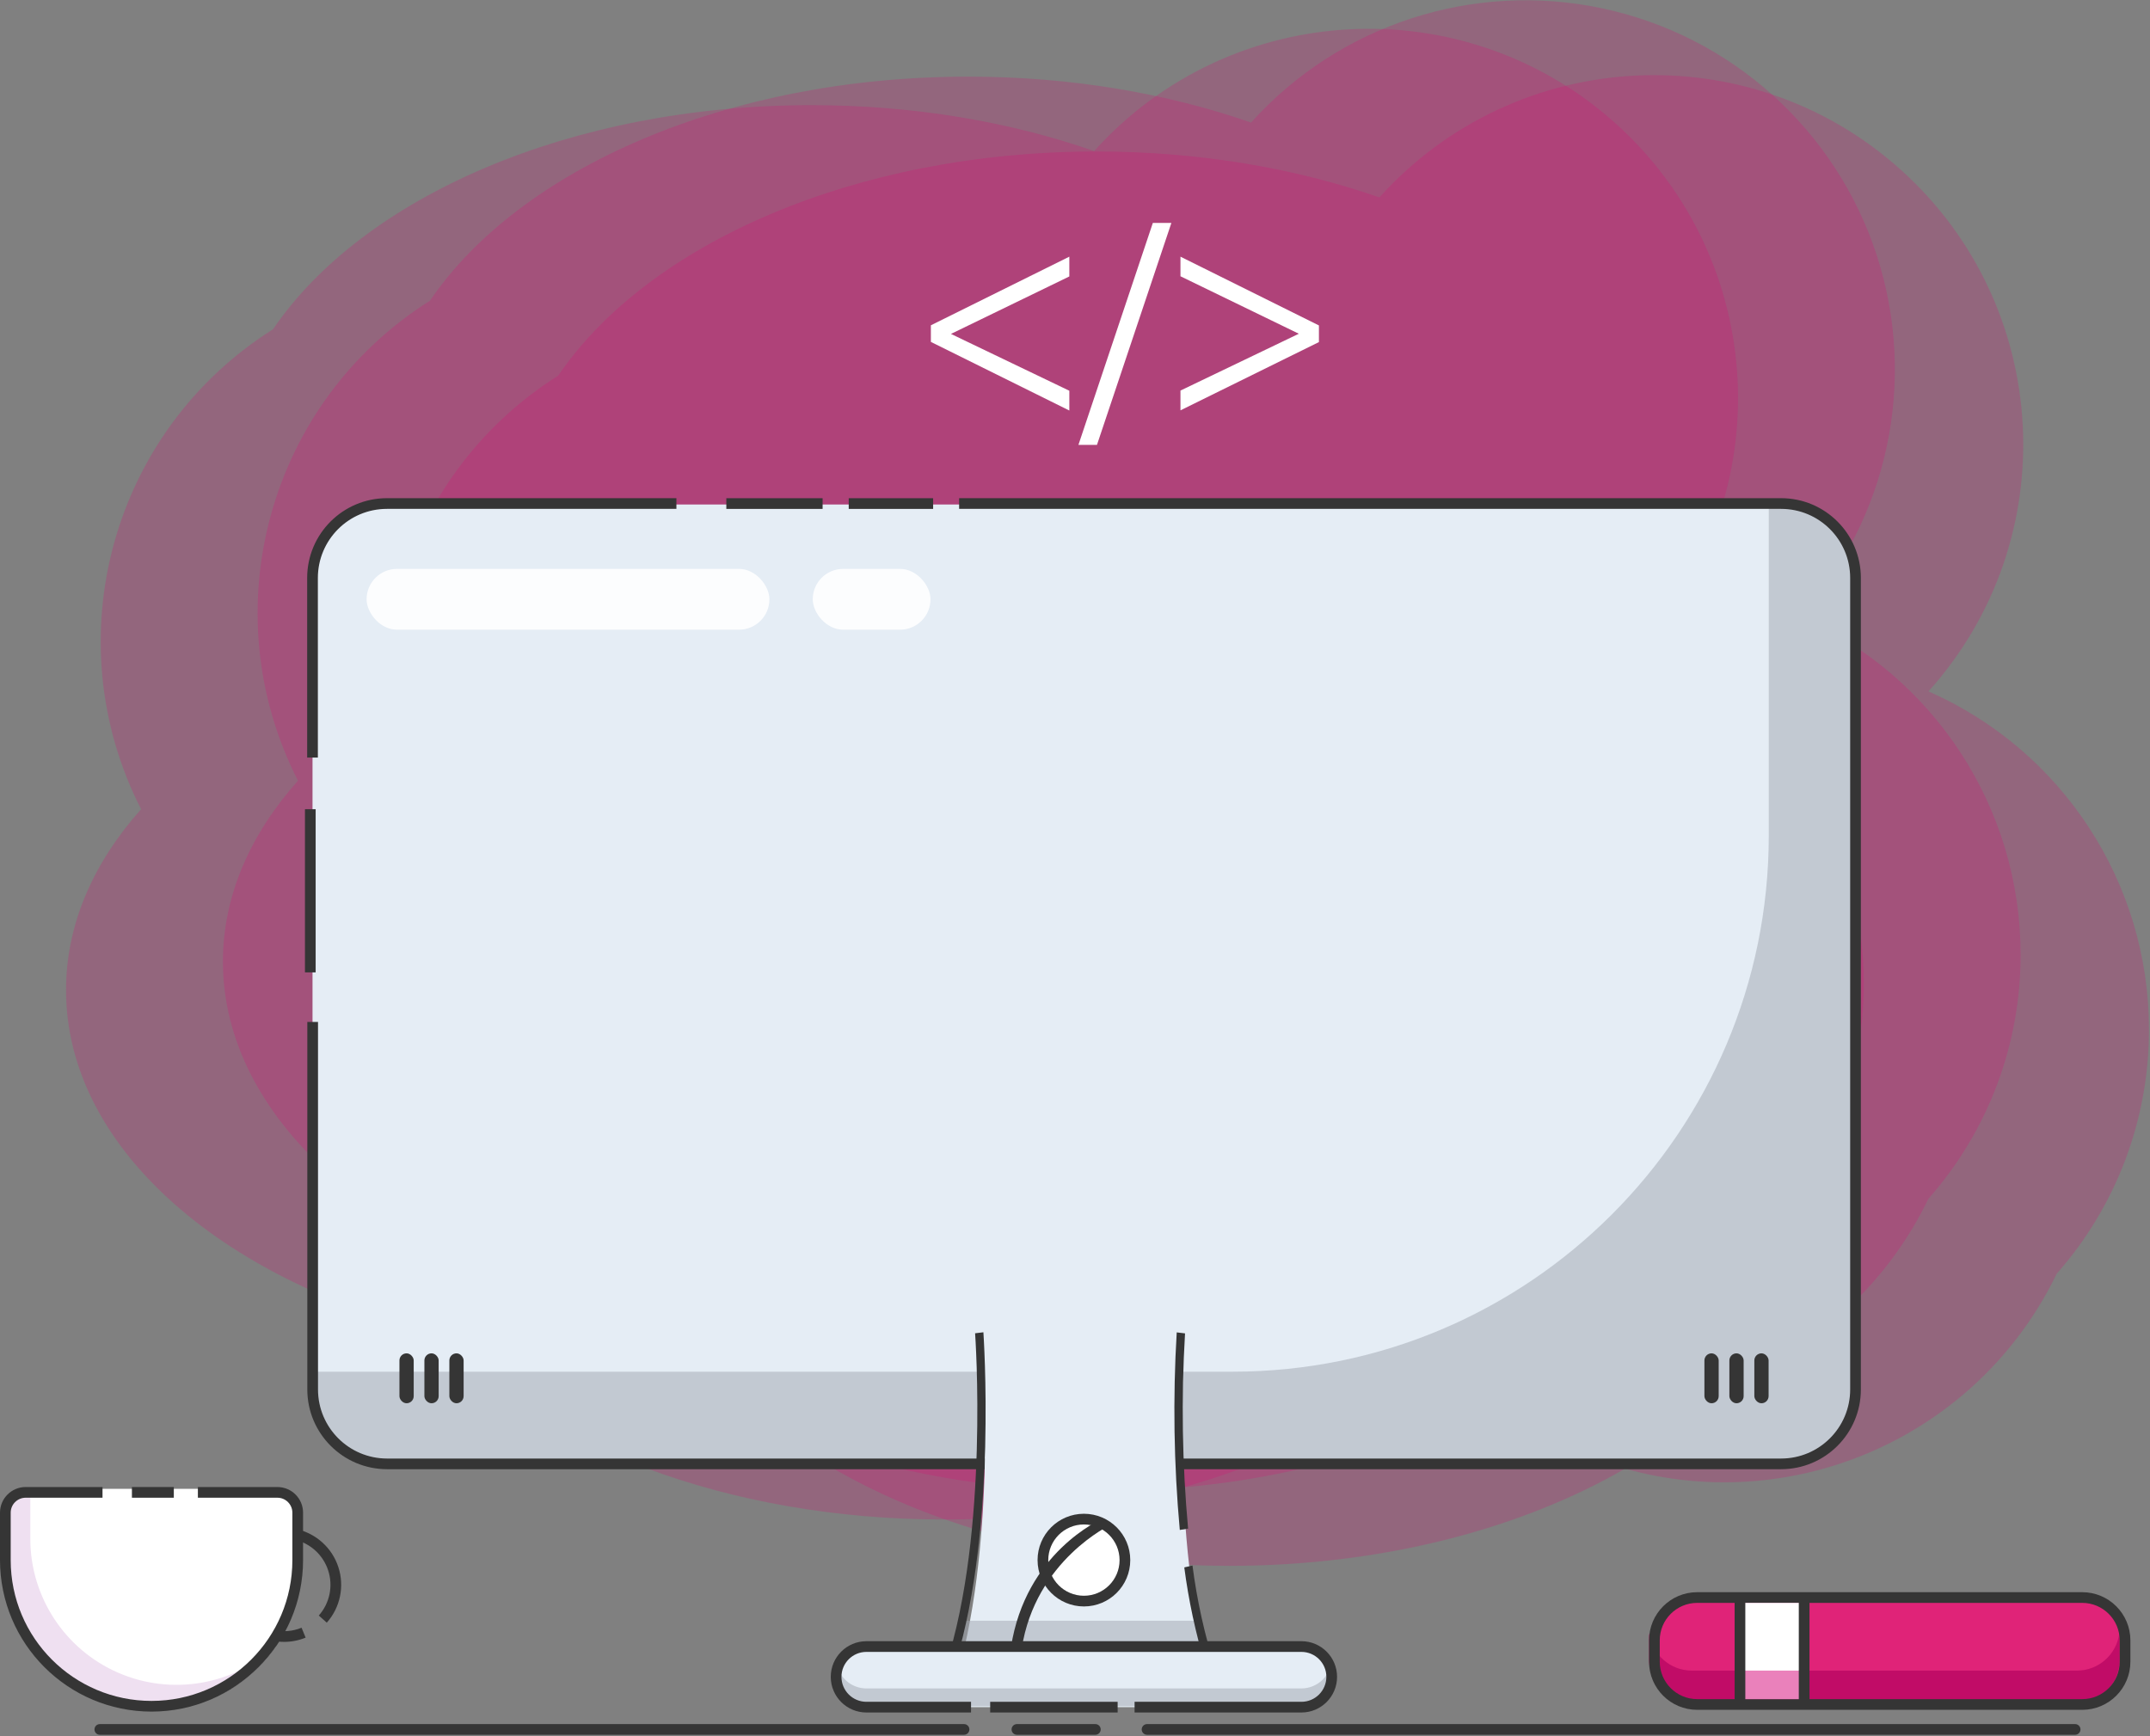 <?xml version="1.0" encoding="UTF-8"?>
<svg width="603px" height="487px" viewBox="0 0 603 487" version="1.1" xmlns="http://www.w3.org/2000/svg" xmlns:xlink="http://www.w3.org/1999/xlink">
    <rect x="0" y="0" width="603" height="487" fill="#808080" stroke="none"/>
    <!-- Generator: Sketch 52.1 (67048) - http://www.bohemiancoding.com/sketch -->
    <title>Image 2</title>
    <desc>Created with Sketch.</desc>
    <g id="Welcome" stroke="none" stroke-width="1" fill="none" fill-rule="evenodd">
        <g id="Landbot" transform="translate(-419, -3453)">
            <g id="Embed-Code" transform="translate(419, 3321)">
                <g id="Image-2" transform="translate(0, 132)">
                    <path d="M566.71,267.73 C566.707,226.669 542.449,189.486 504.87,172.94 C529.621,145.431 537.816,106.806 526.368,71.616 C514.92,36.426 485.568,10.017 449.368,2.336 C413.169,-5.345 375.621,6.871 350.87,34.38 C327.36,26.18 300.34,21.5 271.58,21.5 C203.83,21.5 145.68,47.4 120.58,84.36 C75.28,112.915 59.23,171.302 83.57,219 C70.19,234 62.52,251.29 62.52,269.73 C62.52,313.45 105.52,350.82 166.21,366.02 C194.49,397.22 247.71,418.25 308.76,418.25 C351.54,418.25 390.49,407.91 419.76,391 C468.041,404.461 519.033,381.42 540.84,336.29 C557.564,317.373 566.768,292.979 566.71,267.73 Z" id="Path" fill="#E10074" opacity="0.2"></path>
                    <path d="M522.71,275.73 C522.707,234.669 498.449,197.486 460.87,180.94 C499.132,138.414 495.676,72.922 453.15,34.66 C410.624,-3.602 345.132,-0.146 306.87,42.38 C283.36,34.18 256.34,29.5 227.58,29.5 C159.83,29.5 101.68,55.4 76.58,92.36 C31.28,120.915 15.23,179.302 39.57,227 C26.19,242 18.52,259.29 18.52,277.73 C18.52,321.45 61.52,358.82 122.21,374.02 C150.49,405.22 203.71,426.25 264.76,426.25 C307.54,426.25 346.49,415.91 375.76,399 C424.041,412.461 475.033,389.42 496.84,344.29 C513.564,325.373 522.768,300.979 522.71,275.73 Z" id="Path" fill="#E10074" opacity="0.2"></path>
                    <path d="M602.71,288.73 C602.707,247.669 578.449,210.486 540.87,193.94 C579.132,151.414 575.676,85.922 533.15,47.66 C490.624,9.398 425.132,12.854 386.87,55.38 C363.36,47.18 336.34,42.5 307.58,42.5 C239.83,42.5 181.68,68.4 156.58,105.36 C111.28,133.915 95.23,192.302 119.57,240 C106.19,255 98.52,272.29 98.52,290.73 C98.52,334.45 141.52,371.82 202.21,387.02 C230.49,418.22 283.71,439.25 344.76,439.25 C387.54,439.25 426.49,428.91 455.76,412 C504.041,425.461 555.033,402.42 576.84,357.29 C593.564,338.373 602.768,313.979 602.71,288.73 Z" id="Path" fill="#E10074" opacity="0.2"></path>
                    <rect id="Rectangle" fill="#E5EDF5" x="87.65" y="141.52" width="432.75" height="269.39" rx="20.1"></rect>
                    <path d="M520.41,162.38 L520.41,390 C520.377,401.507 511.057,410.827 499.55,410.86 L108.55,410.86 C97.027,410.849 87.683,401.523 87.65,390 L87.65,384.79 L345.65,384.79 C428.715,384.79 496.058,317.465 496.08,234.4 L496.08,141.52 L499.56,141.52 C511.063,141.558 520.377,150.877 520.41,162.38 Z" id="Path" fill="#A0A6B0" opacity="0.5"></path>
                    <rect id="Rectangle" fill="#353535" x="85.53" y="227" width="3" height="45.77"></rect>
                    <path d="M499.55,412.14 L108.55,412.14 C96.205,412.129 86.201,402.125 86.19,389.78 L86.19,286.67 L89.19,286.67 L89.19,389.79 C89.201,400.478 97.862,409.139 108.55,409.15 L499.55,409.15 C510.238,409.139 518.899,400.478 518.91,389.79 L518.91,162.11 C518.899,151.422 510.238,142.761 499.55,142.75 L269,142.75 L269,139.75 L499.55,139.75 C511.895,139.761 521.899,149.765 521.91,162.11 L521.91,389.79 C521.893,402.131 511.891,412.129 499.55,412.14 Z" id="Path" fill="#353535"></path>
                    <rect id="Rectangle" fill="#353535" x="238.04" y="139.76" width="23.67" height="3"></rect>
                    <rect id="Rectangle" fill="#353535" x="203.71" y="139.76" width="27" height="3"></rect>
                    <path d="M89.15,212.51 L86.15,212.51 L86.15,162.11 C86.161,149.765 96.165,139.761 108.51,139.75 L189.71,139.75 L189.71,142.75 L108.51,142.75 C97.822,142.761 89.161,151.422 89.15,162.11 L89.15,212.51 Z" id="Path" fill="#353535"></path>
                    <rect id="Rectangle" fill="#FFFFFF" opacity="0.9" x="102.82" y="159.59" width="112.97" height="17.05" rx="8.525"></rect>
                    <rect id="Rectangle" fill="#FFFFFF" opacity="0.9" x="227.95" y="159.59" width="33.02" height="17.05" rx="8.525"></rect>
                    <rect id="Rectangle" fill="#353535" x="492.03" y="379.64" width="4" height="14" rx="2"></rect>
                    <rect id="Rectangle" fill="#353535" x="485.03" y="379.64" width="4" height="14" rx="2"></rect>
                    <rect id="Rectangle" fill="#353535" x="478.03" y="379.64" width="4" height="14" rx="2"></rect>
                    <rect id="Rectangle" fill="#353535" x="126.03" y="379.64" width="4" height="14" rx="2"></rect>
                    <rect id="Rectangle" fill="#353535" x="119.03" y="379.64" width="4" height="14" rx="2"></rect>
                    <rect id="Rectangle" fill="#353535" x="112.03" y="379.64" width="4" height="14" rx="2"></rect>
                    <path d="M582,486.64 L321.71,486.64 C320.882,486.64 320.21,485.968 320.21,485.14 C320.21,484.312 320.882,483.64 321.71,483.64 L582,483.64 C582.828,483.64 583.5,484.312 583.5,485.14 C583.5,485.968 582.828,486.64 582,486.64 Z" id="Path" fill="#353535"></path>
                    <path d="M270.38,486.64 L28,486.64 C27.172,486.64 26.5,485.968 26.5,485.14 C26.5,484.312 27.172,483.64 28,483.64 L270.38,483.64 C271.208,483.64 271.88,484.312 271.88,485.14 C271.88,485.968 271.208,486.64 270.38,486.64 Z" id="Path" fill="#353535"></path>
                    <path d="M307.21,486.64 L285.21,486.64 C284.382,486.64 283.71,485.968 283.71,485.14 C283.71,484.312 284.382,483.64 285.21,483.64 L307.21,483.64 C308.038,483.64 308.71,484.312 308.71,485.14 C308.71,485.968 308.038,486.64 307.21,486.64 Z" id="Path" fill="#353535"></path>
                    <polygon id="Path" fill="#FFFFFF" points="261.08 95.91 261.08 91.25 299.91 72 299.91 77.55 266.71 93.67 299.91 109.61 299.91 115.16"></polygon>
                    <polygon id="Path" fill="#FFFFFF" points="302.46 124.8 323.33 62.54 328.53 62.54 307.66 124.8"></polygon>
                    <polygon id="Path" fill="#FFFFFF" points="331.08 115.11 331.08 109.56 364.28 93.62 331.08 77.5 331.08 72 369.91 91.29 369.91 95.96"></polygon>
                    <path d="M7.19,417.64 L77.81,417.64 C80.953,417.64 83.5,420.188 83.5,423.33 L83.5,436.64 C83.5,459.284 65.144,477.64 42.5,477.64 C19.856,477.64 1.5,459.284 1.5,436.64 L1.5,423.33 C1.5,420.188 4.047,417.64 7.19,417.64 Z" id="Path" fill="#FFFFFF"></path>
                    <path d="M77.44,461.65 C67.336,476.558 48.687,483.128 31.47,477.844 C14.254,472.56 2.501,456.659 2.5,438.65 L2.5,425.33 C2.5,422.188 5.047,419.64 8.19,419.64 L8.5,419.64 L8.5,431.64 C8.502,447.956 18.179,462.718 33.14,469.229 C48.101,475.739 65.499,472.759 77.44,461.64 L77.44,461.65 Z" id="Path" fill="#EFE0F1"></path>
                    <rect id="Rectangle" fill="#353535" x="37" y="417.14" width="11.75" height="3"></rect>
                    <path d="M42.5,480.14 C19.039,480.112 0.028,461.101 -7.10542736e-15,437.64 L-7.10542736e-15,424.33 C0.006,420.361 3.221,417.146 7.19,417.14 L28.75,417.14 L28.75,420.14 L7.19,420.14 C4.878,420.145 3.005,422.018 3,424.33 L3,437.64 C3,459.455 20.685,477.14 42.5,477.14 C64.315,477.14 82,459.455 82,437.64 L82,424.33 C81.995,422.018 80.122,420.145 77.81,420.14 L55.5,420.14 L55.5,417.14 L77.81,417.14 C81.779,417.146 84.994,420.361 85,424.33 L85,437.64 C84.972,461.101 65.961,480.112 42.5,480.14 Z" id="Path" fill="#353535"></path>
                    <path d="M79.69,460.58 C78.523,460.58 77.359,460.452 76.22,460.2 L76.87,457.27 C79.447,457.842 82.138,457.612 84.58,456.61 L85.72,459.39 C83.807,460.175 81.758,460.579 79.69,460.58 Z" id="Path" fill="#353535"></path>
                    <path d="M91.65,455.19 L89.41,453.19 C92.468,449.741 93.471,444.931 92.046,440.547 C90.621,436.163 86.981,432.862 82.48,431.87 L83.13,428.94 C88.67,430.16 93.15,434.224 94.904,439.619 C96.658,445.014 95.424,450.935 91.66,455.18 L91.65,455.19 Z" id="Path" fill="#353535"></path>
                    <rect id="Rectangle" fill="#E02378" x="464.5" y="448.64" width="132" height="30" rx="12"></rect>
                    <path d="M594.5,459.64 L594.5,465.64 C594.5,472.267 589.127,477.64 582.5,477.64 L474.5,477.64 C467.873,477.64 462.5,472.267 462.5,465.64 L462.5,459.64 C462.498,459.138 462.531,458.637 462.6,458.14 C463.356,464.138 468.455,468.637 474.5,468.64 L582.5,468.64 C588.545,468.637 593.644,464.138 594.4,458.14 C594.469,458.637 594.502,459.138 594.5,459.64 Z" id="Path" fill="#C10C67"></path>
                    <path d="M584,479.64 L476,479.64 C468.546,479.634 462.506,473.594 462.5,466.14 L462.5,460.14 C462.506,452.686 468.546,446.646 476,446.64 L584,446.64 C591.454,446.646 597.494,452.686 597.5,460.14 L597.5,466.14 C597.494,473.594 591.454,479.634 584,479.64 Z M476,449.64 C470.203,449.646 465.506,454.343 465.5,460.14 L465.5,466.14 C465.506,471.937 470.203,476.634 476,476.64 L584,476.64 C589.797,476.634 594.494,471.937 594.5,466.14 L594.5,460.14 C594.494,454.343 589.797,449.646 584,449.64 L476,449.64 Z" id="Shape" fill="#353535" fill-rule="nonzero"></path>
                    <path d="M275.65,379.73 C275.65,379.73 279.78,435.37 267.35,473.65 L340.73,474.34 C328.02,436.05 332.2,379.73 332.2,379.73" id="Path" fill="#E5EDF5"></path>
                    <path d="M337.52,462.64 L268.58,462.64 C268.63,457.81 270.51,458.42 270.44,454.64 L336.63,454.64 C336.55,458.41 337.46,457.81 337.52,462.64 Z" id="Path" fill="#A0A6B0" opacity="0.5"></path>
                    <path d="M330.89,429.18 C329.213,410.754 328.926,392.229 330.03,373.76 L332.36,374.04 C331.273,392.292 331.561,410.601 333.22,428.81 L330.89,429.18 Z" id="Path" fill="#353535"></path>
                    <path d="M341.5,470 L264.59,469.27 L265.26,467.21 C277.44,429.72 273.52,374.56 273.48,374.01 L275.81,373.73 C275.81,374.28 279.69,428.21 268.07,466.3 L338,467 C335.316,458.07 333.359,448.936 332.15,439.69 L334.45,439.16 C335.705,448.922 337.837,458.551 340.82,467.93 L341.5,470 Z" id="Path" fill="#353535"></path>
                    <rect id="Rectangle" fill="#E5EDF5" x="234.53" y="461.89" width="139" height="17" rx="8.5"></rect>
                    <path d="M373.5,470.14 C373.478,474.825 369.685,478.618 365,478.64 L243,478.64 C240.305,478.633 237.771,477.352 236.169,475.184 C234.567,473.016 234.085,470.219 234.87,467.64 C235.979,471.201 239.271,473.63 243,473.64 L365,473.64 C367.253,473.638 369.412,472.738 371,471.14 C371.983,470.163 372.713,468.962 373.13,467.64 C373.376,468.451 373.501,469.293 373.5,470.14 Z" id="Path" fill="#A0A6B0" opacity="0.5"></path>
                    <path d="M365,480.39 L318.21,480.39 L318.21,477.39 L365,477.39 C368.866,477.39 372,474.256 372,470.39 C372,466.524 368.866,463.39 365,463.39 L243,463.39 C239.134,463.39 236,466.524 236,470.39 C236,474.256 239.134,477.39 243,477.39 L272.34,477.39 L272.34,480.39 L243,480.39 C237.477,480.39 233,475.913 233,470.39 C233,464.867 237.477,460.39 243,460.39 L365,460.39 C370.523,460.39 375,464.867 375,470.39 C375,475.913 370.523,480.39 365,480.39 Z" id="Path" fill="#353535"></path>
                    <circle id="Oval" fill="#FFFFFF" cx="304.03" cy="437.64" r="11.5"></circle>
                    <path d="M304,450.64 C296.82,450.64 291,444.82 291,437.64 C291,430.46 296.82,424.64 304,424.64 C311.18,424.64 317,430.46 317,437.64 C317,444.82 311.18,450.64 304,450.64 Z M304,427.64 C298.477,427.64 294,432.117 294,437.64 C294,443.163 298.477,447.64 304,447.64 C309.523,447.64 314,443.163 314,437.64 C314,432.117 309.523,427.64 304,427.64 Z" id="Shape" fill="#353535" fill-rule="nonzero"></path>
                    <path d="M309.45,425.91 L311.69,427.64 C311.48,427.74 290.37,437.64 286.55,462.5 L283.55,462.04 C287.66,435.55 308.52,426.34 309.45,425.91 Z" id="Path" fill="#353535"></path>
                    <rect id="Rectangle" fill="#353535" x="277.71" y="477.39" width="35.75" height="3"></rect>
                    <rect id="Rectangle" fill="#EA81BB" x="488.5" y="468.64" width="18" height="8"></rect>
                    <rect id="Rectangle" fill="#FFFFFF" x="487.5" y="449.64" width="18" height="19"></rect>
                    <rect id="Rectangle" fill="#353535" x="504.5" y="448.64" width="3" height="29"></rect>
                    <rect id="Rectangle" fill="#353535" x="486.5" y="448.64" width="3" height="29"></rect>
                </g>
            </g>
        </g>
    </g>
</svg>